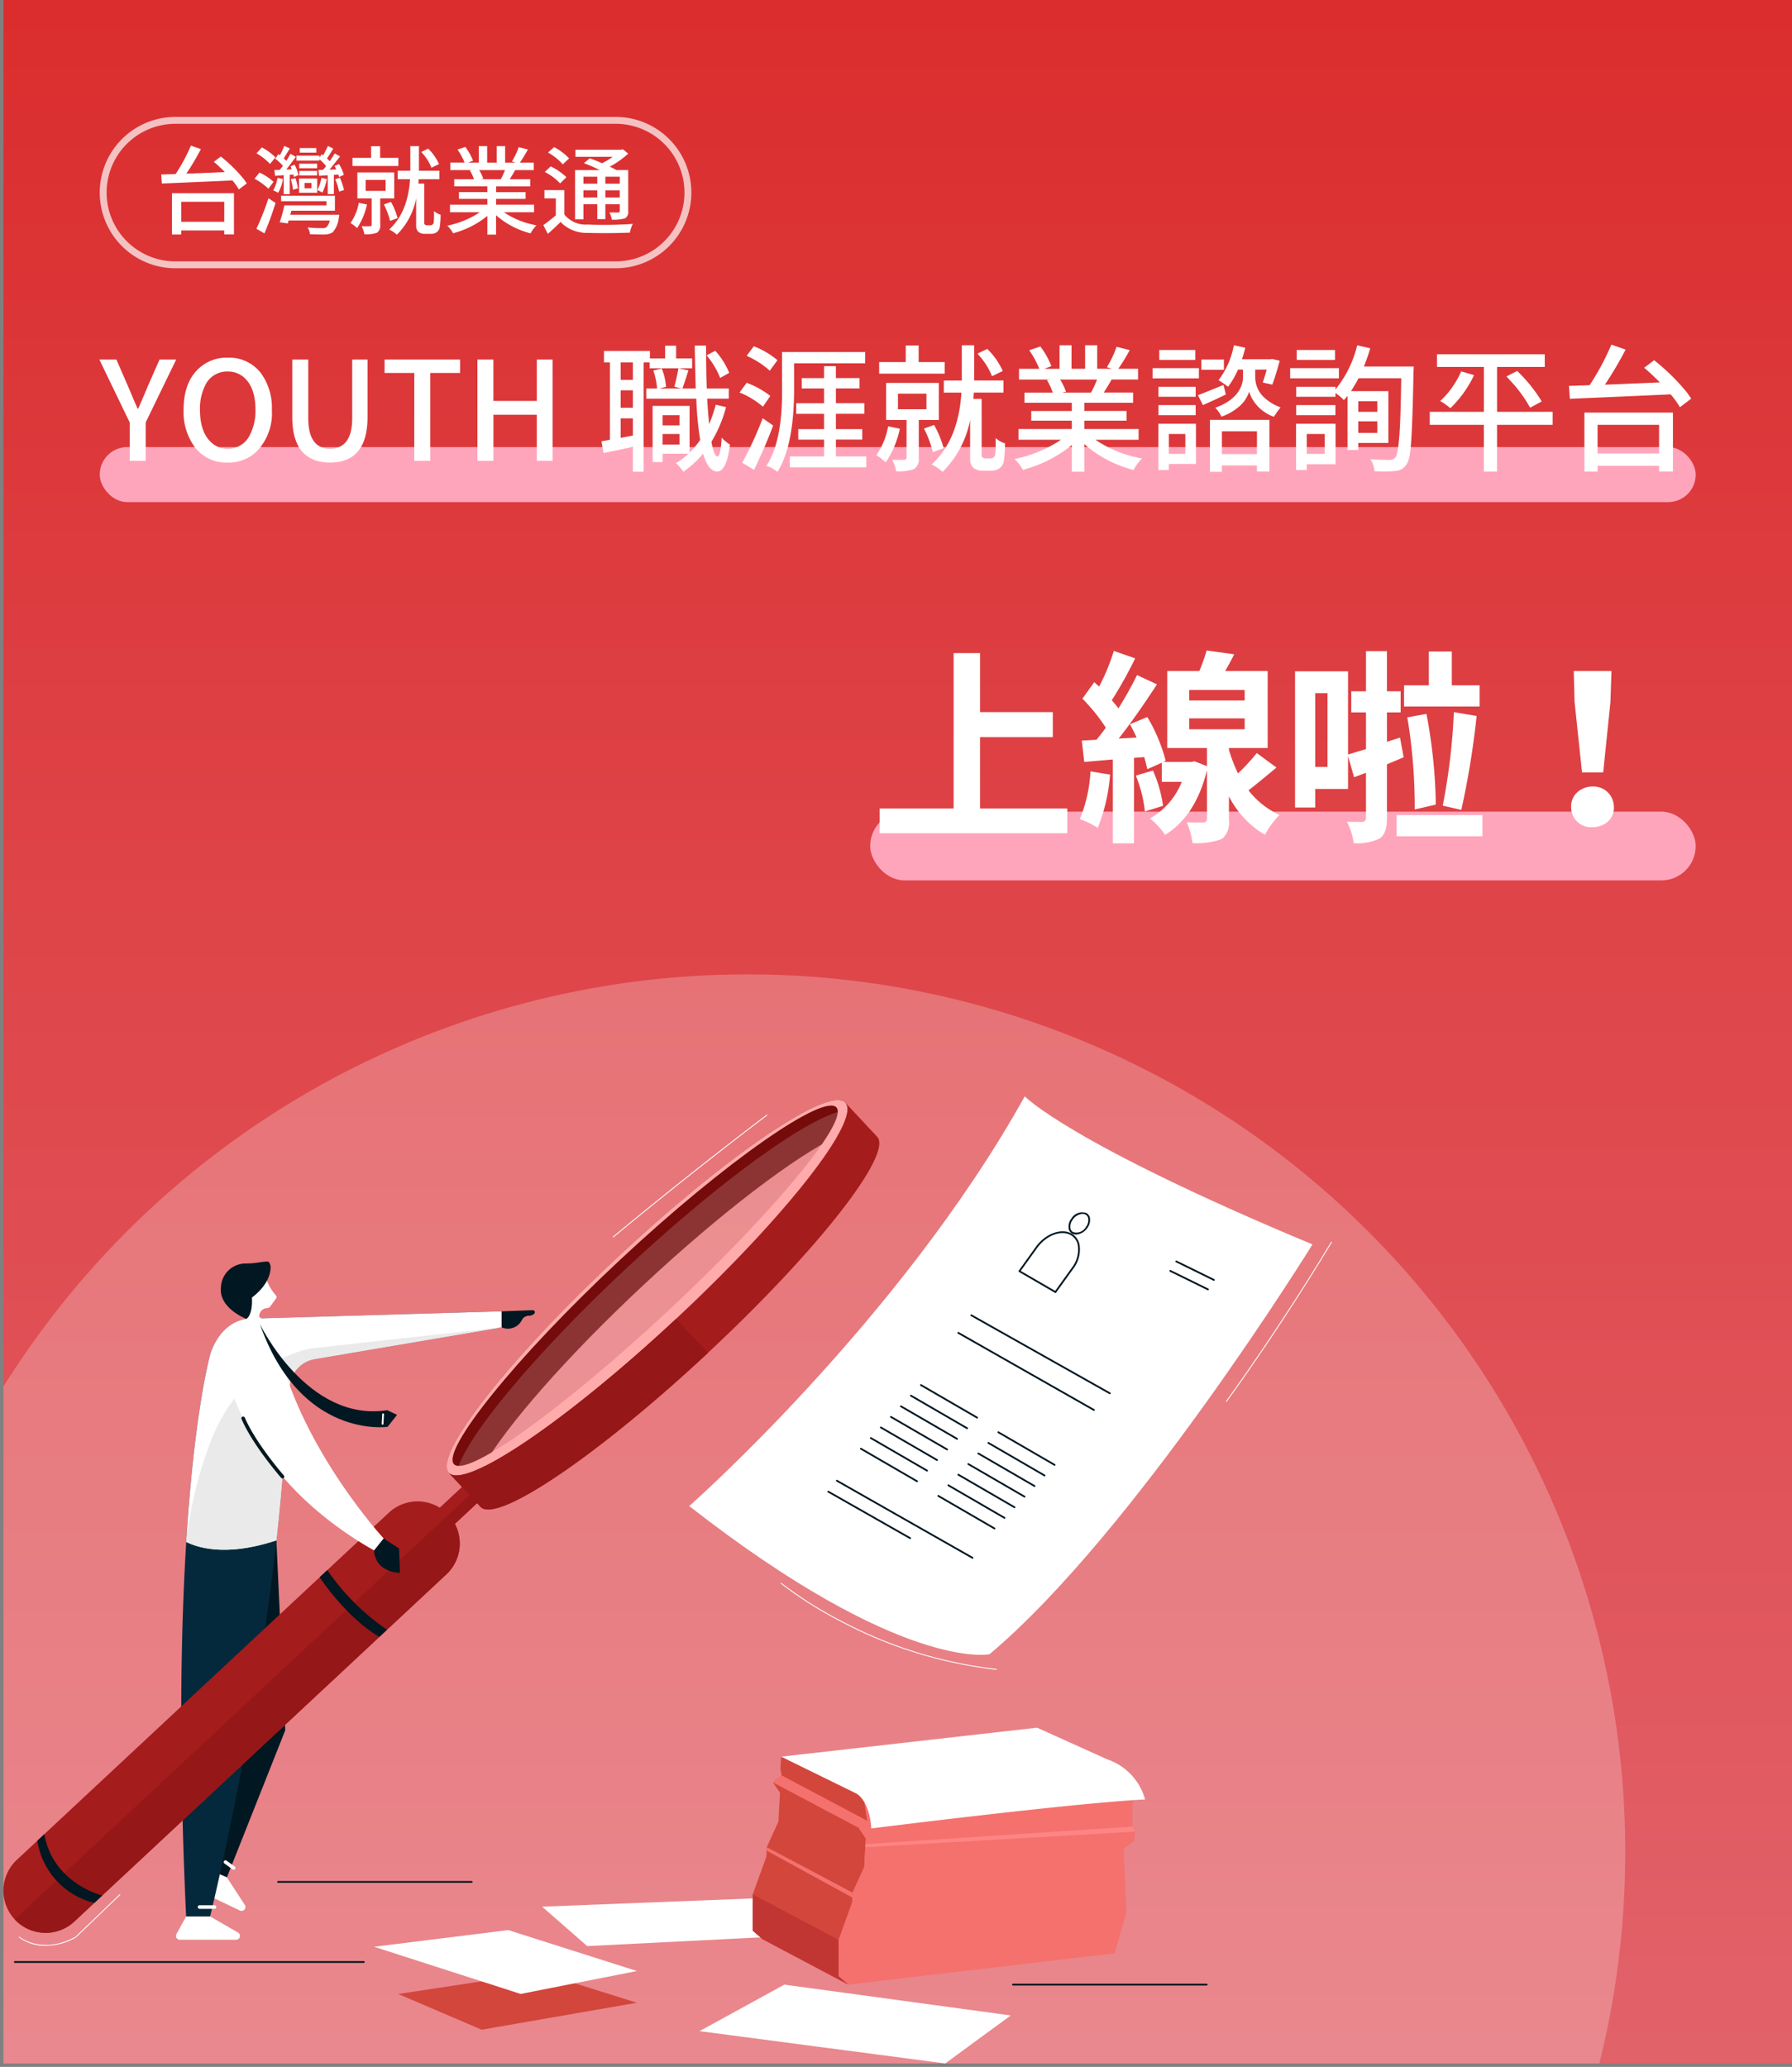 <svg xmlns="http://www.w3.org/2000/svg" xmlns:xlink="http://www.w3.org/1999/xlink" width="260.5" height="300.5" viewBox="0 0 260.5 300.5"><rect x="0" y="0" width="260.5" height="300.5" fill="#808080" stroke="none"/><defs><linearGradient id="a" x1="0.5" x2="0.5" y2="1" gradientUnits="objectBoundingBox"><stop offset="0" stop-color="#db2d2e"/><stop offset="1" stop-color="#e2626a"/></linearGradient></defs><g transform="translate(-1004.5 -318)"><rect width="260" height="300" transform="translate(1005 318)" fill="url(#a)"/><g transform="translate(1005 420.578)"><g transform="translate(0)" opacity="0.24"><path d="M0,197.422V99.009a127.59,127.59,0,0,1,232,98.413Z" fill="#fff"/><path d="M232.393,197.922H-.5V98.866l.076-.122A128.684,128.684,0,0,1,45.2,55.056,127.464,127.464,0,0,1,108.218,38.5a128.99,128.99,0,0,1,25.805,2.6A127.346,127.346,0,0,1,179.81,60.369,128.418,128.418,0,0,1,226.2,116.705a127.407,127.407,0,0,1,7.461,24.036,129.168,129.168,0,0,1-1.176,56.8ZM.5,196.922H231.61a128.177,128.177,0,0,0,1.073-55.98,126.348,126.348,0,0,0-19.116-45.428,127.418,127.418,0,0,0-55.9-46.03,126.4,126.4,0,0,0-23.847-7.4,128.115,128.115,0,0,0-58.469,1.711,126.863,126.863,0,0,0-55.008,31A127.714,127.714,0,0,0,.5,99.153Z" fill="rgba(0,0,0,0)"/></g><g transform="translate(0 54.729)"><g transform="translate(30.854 66.642)"><path d="M1241.782,2437.712l1.289,27.612-8.485,21.387-1.627-.7,3.71-42.077Z" transform="translate(-1232.959 -2437.712)" fill="#011721"/></g><g transform="translate(25.081 121.315)"><path d="M1123.032,3492.547l-1.4,2.56a.562.562,0,0,0,.493.833h8.17a.562.562,0,0,0,.281-1.049l-4.054-2.343Z" transform="translate(-1121.559 -3492.547)" fill="#fff"/></g><g transform="translate(26.683 114.268)"><path d="M1155.076,3356.58l-2.37,1.7a.562.562,0,0,0,.086.964l7.371,3.524a.562.562,0,0,0,.707-.825l-2.6-3.994Z" transform="translate(-1152.471 -3356.58)" fill="#fff"/></g><g transform="translate(25.846 33.348)"><path d="M1182.886,1795.345l-35.975,1.046s-4.378-.426-6.315,5c0,0-6.354,21.576-3.564,81.923h3.487s9.483-38.325,11.093-72.665c.047-1.006.136-2.01.277-3.007l.234-1.656a4.37,4.37,0,0,1,3.6-3.7l27.169-4.618Z" transform="translate(-1136.324 -1795.345)" fill="#05293c"/></g><g transform="translate(72.408 33.176)"><path d="M2034.676,1792.2l4.532-.171a.3.3,0,0,1,.209.525h0a1.147,1.147,0,0,1-.757.286h0a1.149,1.149,0,0,0-.981.537,2.278,2.278,0,0,1-3,1.148Z" transform="translate(-2034.676 -1792.031)" fill="#011721"/></g><g transform="translate(26.574 28.822)"><path d="M1161.008,1713.027l.068-.189a1.142,1.142,0,0,1,1.074-.755h0a.525.525,0,0,0,.425-.217l.861-1.186a.358.358,0,0,0-.039-.464,7.492,7.492,0,0,1-1.321-2.185s-3.861.7-2.943,5.62l-.058.009c-1.425.241-3.821,1.219-5.151,4.941,0,0-2.324,7.893-3.544,27.48,2.01.985,6.161,2.058,13.1-.23.661-5.97,1.177-12.04,1.456-17.991.047-1.006.136-2.01.277-3.007l.234-1.656a4.37,4.37,0,0,1,3.6-3.7l27.169-4.618v-2.325l-34.812,1.016A.407.407,0,0,1,1161.008,1713.027Z" transform="translate(-1150.381 -1708.031)" fill="#fff"/></g><g transform="translate(31.594 26.102)"><path d="M1254.464,1656.416c-.012.806-.35,2.56-2.716,4.373,0,0,.2,2.36-.793,3.1,0,0-4.09-1.545-3.708-4.648a3.59,3.59,0,0,1,3.658-3.408c1.776-.035,1.943-.248,3.1-.284C1254.321,1655.536,1254.469,1656.1,1254.464,1656.416Z" transform="translate(-1247.222 -1655.546)" fill="#011721"/></g><g transform="translate(64.427 2.631)"><path d="M1885.923,1256.08c3.352-5.9,12.171-16.031,23.455-26.562s22-18.632,28.115-21.569c1.377-2.423,1.833-4.133,1.155-4.859-2.329-2.5-17.123,7.527-33.043,22.386S1878.667,1254.4,1881,1256.9C1881.673,1257.623,1883.41,1257.287,1885.923,1256.08Z" transform="translate(-1880.685 -1202.708)" fill="#750b0b"/></g><g transform="translate(61.926 0)" opacity="0.17"><ellipse cx="39.43" cy="6.18" rx="39.43" ry="6.18" transform="translate(0 53.808) rotate(-43.025)" fill="#fff"/></g><g transform="translate(64.427 2.631)"><path d="M1905.6,1225.475c-15.92,14.859-26.938,28.927-24.609,31.422s17.123-7.527,33.043-22.386,26.938-28.927,24.609-31.422S1921.525,1210.616,1905.6,1225.475Zm7.311,7.834c-15.35,14.327-29.3,24.326-31.161,22.334s8.865-15.449,24.215-29.775,29.514-24.1,31.373-22.106S1928.266,1218.982,1912.916,1233.308Z" transform="translate(-1880.685 -1202.708)" fill="#ffabab"/></g><g transform="translate(64.737 3.012)"><path d="M1919.72,1241.481c-15.92,14.859-30.714,24.881-33.043,22.386l4.625,4.955c2.329,2.5,17.123-7.527,33.043-22.386s26.938-28.927,24.609-31.422l-4.625-4.955C1946.658,1212.554,1935.64,1226.622,1919.72,1241.481Z" transform="translate(-1886.677 -1210.059)" fill="#a51c1c"/></g><g transform="translate(0 58.447)"><path d="M704.787,2279.59l-3.691,3.445a6.128,6.128,0,0,0-7.406.726l-54.075,50.469a6.13,6.13,0,0,0-.3,8.665h0a6.13,6.13,0,0,0,8.665.3l54.075-50.469a6.127,6.127,0,0,0,1.235-7.339l3.691-3.444Z" transform="translate(-637.668 -2279.59)" fill="#a51c1c"/></g><g transform="translate(1.649 59.622)"><path d="M678.143,2364.7l54.075-50.469a6.128,6.128,0,0,0,1.235-7.339l3.691-3.444-1.1-1.176L669.478,2364.4A6.13,6.13,0,0,0,678.143,2364.7Z" transform="translate(-669.478 -2302.27)" fill="#961717"/></g><g transform="translate(53.869 66.358)"><path d="M1678.382,2432.233l2.238,1.453.145,3.545s-3.545.057-3.778-3.254Z" transform="translate(-1676.987 -2432.233)" fill="#011721"/></g><g transform="translate(28.25 119.693)"><path d="M1185.134,3461.758h-2.17a.259.259,0,1,1,0-.518h2.17a.259.259,0,1,1,0,.518Z" transform="translate(-1182.705 -3461.24)" fill="#fff"/></g><g transform="translate(32.008 113.145)"><path d="M1256.676,3336.287a.257.257,0,0,1-.151-.049l-1.2-.864a.259.259,0,0,1,.3-.421l1.2.864a.259.259,0,0,1-.152.47Z" transform="translate(-1255.216 -3334.905)" fill="#fff"/></g><g transform="translate(4.932 109.36)"><path d="M732.817,3262.824a10.993,10.993,0,0,0,8.282,9.042l1.15-1.073s-7.147-1.72-8.423-8.91Z" transform="translate(-732.817 -3261.882)" fill="#011721"/></g><g transform="translate(64.737 34.434)"><path d="M1886.677,1838.681l4.625,4.955c2.329,2.5,17.123-7.527,33.043-22.386l-4.625-4.955C1903.8,1831.154,1889.006,1841.176,1886.677,1838.681Z" transform="translate(-1886.677 -1816.295)" fill="#961717"/></g><g transform="translate(45.969 70.965)"><path d="M1524.578,2522.141s3.752,5.763,8.675,8.675l1.114-1.04a33.239,33.239,0,0,1-8.679-8.671Z" transform="translate(-1524.578 -2521.106)" fill="#011721"/></g><g transform="translate(26.574 35.673)"><path d="M1163.484,1871.166c.661-5.97,1.177-12.04,1.456-17.991.047-1.006.136-2.01.277-3.007l.234-1.656a4.37,4.37,0,0,1,3.6-3.7l27.169-4.618-27.511,3.038s-10.663,1.3-15.267,14.886a58.839,58.839,0,0,0-3.055,13.275C1152.391,1872.381,1156.542,1873.454,1163.484,1871.166Z" transform="translate(-1150.381 -1840.196)" fill="#eaeaea"/></g><g transform="translate(32.5 39.092)"><path d="M1264.7,1909.763s2.971,14.994,21.369,25.407l1.395-1.744s-11.606-12.583-15.209-27.267Z" transform="translate(-1264.698 -1906.16)" fill="#fff"/></g><g transform="translate(34.582 48.616)"><path d="M1310.855,2098.939a.259.259,0,0,1-.195-.088c-.041-.047-4.115-4.7-5.772-8.571a.259.259,0,0,1,.476-.2c1.625,3.791,5.645,8.386,5.685,8.433a.259.259,0,0,1-.195.43Z" transform="translate(-1304.867 -2089.918)" fill="#011721"/></g><g transform="translate(37.279 35.198)"><path d="M1356.911,1831.034s6.883,14.338,18.506,12.516l1.435.677-1.377,1.743S1362.814,1847.83,1356.911,1831.034Z" transform="translate(-1356.911 -1831.034)" fill="#011721"/></g><g transform="translate(54.983 48.179)"><path d="M1698.622,2083.133h-.007a.129.129,0,0,1-.122-.137l.077-1.386a.127.127,0,0,1,.137-.122.13.13,0,0,1,.122.137l-.078,1.386A.129.129,0,0,1,1698.622,2083.133Z" transform="translate(-1698.492 -2081.488)" fill="#fff"/></g></g><g transform="translate(99.693 56.81)"><path d="M2609.869,1192.1s6.367,6.742,41.824,21.53c0,0-25.888,41.879-46.948,59.579,0,0-12.628,2.677-43.652-21.538C2561.094,1251.667,2591.742,1224.662,2609.869,1192.1Z" transform="translate(-2561.094 -1192.096)" fill="#fff"/><g transform="translate(20.096 16.831)"><g transform="translate(27.776)"><g transform="translate(0 2.799)"><path d="M3490.071,1579.8a.129.129,0,0,1-.065-.017l-5.232-3.037a.131.131,0,0,1-.061-.085.129.129,0,0,1,.021-.1l2.486-3.464c1.383-1.927,3.725-2.787,5.226-1.917a2.382,2.382,0,0,1,1.131,1.616,4.574,4.574,0,0,1-.915,3.489l-2.486,3.464A.129.129,0,0,1,3490.071,1579.8Zm-5.043-3.207,5.007,2.906,2.417-3.368a4.315,4.315,0,0,0,.872-3.283,2.126,2.126,0,0,0-1.008-1.447c-1.386-.805-3.577.023-4.885,1.844Z" transform="translate(-3484.71 -1570.84)" fill="#011721"/></g><g transform="translate(7.259)"><path d="M3625.855,1520.1a1.138,1.138,0,0,1-.576-.146,1.037,1.037,0,0,1-.494-.7,1.927,1.927,0,0,1,.382-1.471,1.828,1.828,0,0,1,2.213-.8,1.037,1.037,0,0,1,.494.7,1.927,1.927,0,0,1-.382,1.471h0A2.139,2.139,0,0,1,3625.855,1520.1Zm.941-3.009a1.878,1.878,0,0,0-1.418.839,1.664,1.664,0,0,0-.339,1.265.781.781,0,0,0,.37.534,1.574,1.574,0,0,0,1.873-.723,1.665,1.665,0,0,0,.339-1.266.783.783,0,0,0-.371-.534A.892.892,0,0,0,3626.8,1517.088Z" transform="translate(-3624.756 -1516.832)" fill="#011721"/></g></g><g transform="translate(50.573 7.045)"><path d="M3930.153,1655.7a.132.132,0,0,1-.057-.013l-5.474-2.689a.13.13,0,0,1-.059-.174.131.131,0,0,1,.174-.059l5.474,2.689a.13.13,0,0,1-.057.246Z" transform="translate(-3924.55 -1652.75)" fill="#011721"/></g><g transform="translate(49.705 8.424)"><path d="M3913.4,1682.311a.13.13,0,0,1-.057-.013l-5.474-2.689a.13.13,0,0,1-.059-.174.132.132,0,0,1,.174-.059l5.474,2.689a.13.13,0,0,1-.057.246Z" transform="translate(-3907.792 -1679.363)" fill="#011721"/></g><g transform="translate(20.769 14.871)"><path d="M3369.79,1815.353a.131.131,0,0,1-.064-.017l-20.147-11.347a.13.13,0,0,1,.127-.226l20.147,11.347a.13.13,0,0,1-.064.242Z" transform="translate(-3349.513 -1803.747)" fill="#011721"/></g><g transform="translate(18.886 17.431)"><path d="M3333.035,1864.616a.128.128,0,0,1-.064-.017l-19.721-11.214a.131.131,0,0,1-.049-.177.129.129,0,0,1,.177-.049l19.721,11.214a.13.13,0,0,1-.064.242Z" transform="translate(-3313.185 -1853.142)" fill="#011721"/></g><g transform="translate(1.238 38.927)"><path d="M2992.546,2279.336a.129.129,0,0,1-.064-.017l-19.72-11.213a.13.13,0,0,1-.049-.177.129.129,0,0,1,.177-.048l19.721,11.213a.13.13,0,0,1-.064.242Z" transform="translate(-2972.696 -2267.863)" fill="#011721"/></g><g transform="translate(0 40.523)"><path d="M2960.822,2305.678a.13.13,0,0,1-.064-.017l-11.883-6.758a.13.13,0,1,1,.129-.225l11.883,6.757a.13.13,0,0,1-.064.242Z" transform="translate(-2948.81 -2298.661)" fill="#011721"/></g><g transform="translate(15.977 31.883)"><g transform="translate(8.735)"><path d="M3433.888,2136.96a.128.128,0,0,1-.065-.017l-8.17-4.739a.129.129,0,1,1,.129-.224l8.17,4.739a.129.129,0,0,1-.064.241Z" transform="translate(-3425.588 -2131.962)" fill="#011721"/></g><g transform="translate(7.279 1.541)"><path d="M3405.8,2166.7a.128.128,0,0,1-.065-.017l-8.169-4.738a.13.13,0,0,1,.13-.224l8.169,4.739a.13.13,0,0,1-.065.241Z" transform="translate(-3397.502 -2161.699)" fill="#011721"/></g><g transform="translate(5.823 3.083)"><path d="M3377.715,2196.435a.126.126,0,0,1-.065-.018l-8.169-4.738a.13.13,0,0,1-.047-.177.129.129,0,0,1,.177-.047l8.169,4.738a.13.13,0,0,1-.065.242Z" transform="translate(-3369.416 -2191.437)" fill="#011721"/></g><g transform="translate(4.368 4.624)"><path d="M3349.63,2226.174a.127.127,0,0,1-.065-.018l-8.169-4.739a.129.129,0,0,1,.13-.224l8.169,4.739a.13.13,0,0,1-.065.242Z" transform="translate(-3341.331 -2221.176)" fill="#011721"/></g><g transform="translate(2.912 6.165)"><path d="M3321.543,2255.91a.13.13,0,0,1-.065-.018l-8.169-4.738a.13.13,0,0,1,.13-.224l8.169,4.739a.13.13,0,0,1-.065.242Z" transform="translate(-3313.244 -2250.912)" fill="#011721"/></g><g transform="translate(1.456 7.707)"><path d="M3293.448,2285.656a.13.13,0,0,1-.065-.017l-8.17-4.739a.13.13,0,0,1,.129-.224l8.17,4.739a.13.13,0,0,1-.065.242Z" transform="translate(-3285.148 -2280.659)" fill="#011721"/></g><g transform="translate(0 9.248)"><path d="M3265.362,2315.395a.127.127,0,0,1-.065-.018l-8.17-4.738a.13.13,0,0,1,.13-.224l8.169,4.738a.13.13,0,0,1-.065.242Z" transform="translate(-3257.063 -2310.397)" fill="#011721"/></g></g><g transform="translate(4.72 25.018)"><g transform="translate(8.735)"><path d="M3216.7,2004.513a.128.128,0,0,1-.065-.017l-8.169-4.738a.129.129,0,0,1-.047-.177.128.128,0,0,1,.177-.047l8.169,4.738a.13.13,0,0,1-.065.242Z" transform="translate(-3208.401 -1999.516)" fill="#011721"/></g><g transform="translate(7.279 1.542)"><path d="M3188.614,2034.26a.128.128,0,0,1-.065-.017l-8.169-4.739a.129.129,0,0,1,.13-.224l8.169,4.738a.13.13,0,0,1-.065.242Z" transform="translate(-3180.315 -2029.262)" fill="#011721"/></g><g transform="translate(5.823 3.083)"><path d="M3160.527,2064a.131.131,0,0,1-.065-.017l-8.169-4.738a.13.13,0,0,1,.13-.225l8.169,4.739a.13.13,0,0,1-.065.241Z" transform="translate(-3152.229 -2058.999)" fill="#011721"/></g><g transform="translate(4.368 4.624)"><path d="M3132.441,2093.734a.131.131,0,0,1-.065-.017l-8.169-4.739a.13.13,0,0,1,.13-.224l8.169,4.738a.13.13,0,0,1-.065.242Z" transform="translate(-3124.143 -2088.736)" fill="#011721"/></g><g transform="translate(2.911 6.166)"><path d="M3104.346,2123.473a.124.124,0,0,1-.065-.018l-8.17-4.738a.129.129,0,1,1,.129-.224l8.17,4.738a.13.13,0,0,1-.065.242Z" transform="translate(-3096.047 -2118.475)" fill="#011721"/></g><g transform="translate(1.456 7.707)"><path d="M3076.26,2153.209a.127.127,0,0,1-.065-.018l-8.169-4.738a.129.129,0,1,1,.13-.224l8.169,4.738a.13.13,0,0,1-.065.242Z" transform="translate(-3067.961 -2148.212)" fill="#011721"/></g><g transform="translate(0 9.249)"><path d="M3048.174,2182.956a.129.129,0,0,1-.065-.017l-8.169-4.738a.13.13,0,0,1,.129-.225l8.169,4.739a.129.129,0,0,1-.065.241Z" transform="translate(-3039.875 -2177.958)" fill="#011721"/></g></g></g></g><g transform="translate(53.869 148.603)"><g transform="translate(47.315 37.355)"><path d="M2635.1,3688.306l-9.525,6.981-35.72-4.7,12.332-6.761Z" transform="translate(-2589.852 -3683.824)" fill="#fff"/></g><g transform="translate(24.437 24.7)"><path d="M2148.461,3440.975l6.549,5.732,34.955-1.764-7.654-5.291Z" transform="translate(-2148.461 -3439.652)" fill="#fff"/></g><g transform="translate(3.515 35.576)"><path d="M1779.508,3653.9l-22.566,3.919-12.133-5.193,20.638-3.135Z" transform="translate(-1744.809 -3649.486)" fill="#d3463c"/></g><g transform="translate(0 29.427)"><path d="M1698.305,3540.147l16.9-3.332-18.71-5.952-19.5,2.425Z" transform="translate(-1676.987 -3530.864)" fill="#fff"/></g><g transform="translate(55.054 0.882)"><path d="M2753.629,3004.6l.056-1.372,1.7-3.723.114-2.2.113-1.96-1.021-1.519,1.248-1.029-.17-.98-.227-1.567,2.155-.637,24.619-1.951-.324-.646v-3.552l.68-.588.538-.465-1.825-2.278-35.852,3.627-2.125-.3-.113,1.739.17.979-1.247,1.029,1.021,1.519-.113,1.959-.113,2.205-1.7,3.723-.057,1.372-1.984,5.487v5.291l1.417,1.225,12.474,6.614Z" transform="translate(-2739.171 -2980.125)" fill="#d3463c"/></g><g transform="translate(67.528 7.496)"><path d="M3021.946,3107.728l1.825,2.278-.539.466-.68.588v3.552l.369.735-.114,1.372-1.531,1.127.4,9.161-1.7,6.026-38.725,4.556-1.417-1.225v-5.291l1.984-5.487.057-1.372,1.7-3.723.113-2.2.113-1.96-1.021-1.519,1.247-1.029-.17-.979-.227-1.568,2.154-.637Z" transform="translate(-2979.83 -3107.728)" fill="#f4716e"/></g><g transform="translate(59.193)"><path d="M2819.026,2967.323l10.886,5.34s1.928.882,2.211,5.095c0,0,29.6-3.723,39.8-4.213a8.546,8.546,0,0,0-5.5-5.83l-10.206-4.605Z" transform="translate(-2819.026 -2963.109)" fill="#fff"/></g><g transform="translate(68.945 37.355)"><path d="M3007.178,3683.824" transform="translate(-3007.178 -3683.824)" fill="#c4c4c4"/></g><g transform="translate(58.002 6.932)"><path d="M2796.054,3097.883l12.473,6.614,1.247-1.029-12.473-6.614Z" transform="translate(-2796.054 -3096.854)" fill="#f4716e"/></g><g transform="translate(57.074 17.367)"><path d="M2790.647,3304.8l-12.474-6.614-.021.5,12.466,6.833Z" transform="translate(-2778.153 -3298.182)" fill="#f4716e"/></g><g transform="translate(71.423 14.379)"><path d="M3094.177,3241.26l-39.2,2.254.025-.433,38.8-2.556Z" transform="translate(-3054.981 -3240.525)" fill="#ff8585"/></g><g transform="translate(55.054 24.226)"><path d="M2751.644,3437.124l-12.474-6.614v5.291l1.417,1.225,12.474,6.614-1.417-1.225Z" transform="translate(-2739.171 -3430.51)" fill="#c13633"/></g></g><g transform="translate(1.519 182.542)"><path d="M717.852,3618.179H667.107a.13.13,0,0,1,0-.259h50.746a.13.13,0,0,1,0,.259Z" transform="translate(-666.977 -3617.92)" fill="#011721"/></g><g transform="translate(39.785 170.899)"><path d="M1433.567,3393.531h-28.174a.13.13,0,0,1,0-.259h28.174a.13.13,0,0,1,0,.259Z" transform="translate(-1405.264 -3393.272)" fill="#011721"/></g><g transform="translate(146.618 185.829)"><path d="M3494.739,3681.587h-28.174a.13.13,0,0,1,0-.259h28.174a.13.13,0,0,1,0,.259Z" transform="translate(-3466.435 -3681.328)" fill="#011721"/></g><g transform="translate(177.714 77.947)"><path d="M4066.451,1623.183a.065.065,0,0,1-.052-.1c.074-.1,7.474-10.2,15.271-23.141a.064.064,0,0,1,.089-.022.065.065,0,0,1,.022.089c-7.8,12.945-15.2,23.051-15.278,23.151A.065.065,0,0,1,4066.451,1623.183Z" transform="translate(-4066.386 -1599.907)" fill="#fff"/></g><g transform="translate(112.997 127.547)"><path d="M2849.123,2569.5h-.007a63.341,63.341,0,0,1-22.512-6.952,57.061,57.061,0,0,1-8.808-5.567.065.065,0,1,1,.082-.1,56.971,56.971,0,0,0,8.79,5.554,63.2,63.2,0,0,0,22.461,6.936.065.065,0,0,1-.006.129Z" transform="translate(-2817.772 -2556.861)" fill="#fff"/></g><g transform="translate(88.585 59.484)"><path d="M2346.853,1261.532a.065.065,0,0,1-.041-.115c11.7-9.708,22.222-17.631,22.326-17.71a.066.066,0,0,1,.091.013.065.065,0,0,1-.013.091c-.1.079-10.625,8-22.322,17.706A.064.064,0,0,1,2346.853,1261.532Z" transform="translate(-2346.788 -1243.695)" fill="#fff"/></g><g transform="translate(2.248 172.825)"><path d="M684.961,3437.929a6.485,6.485,0,0,1-3.909-1.209.065.065,0,0,1-.008-.091.066.066,0,0,1,.091-.008c.032.027,3.234,2.642,8.1,0l6.414-6.162a.065.065,0,0,1,.092,0,.064.064,0,0,1,0,.091l-6.42,6.169a.054.054,0,0,1-.014.01A9.032,9.032,0,0,1,684.961,3437.929Z" transform="translate(-681.03 -3430.437)" fill="#fff"/></g></g><g transform="translate(2184 427)"><rect width="232" height="8" rx="4" transform="translate(-1165 -44)" fill="#ffa5bb"/><path d="M4.355,0V-5.586L-.059-14.727h2.48l1.7,3.906L4.59-9.707q.586,1.406.918,2.129h.078Q6.465-9.57,6.973-10.82l1.719-3.906h2.422L6.68-5.586V0ZM18.594.254A5.72,5.72,0,0,1,13.75-2.09a8.612,8.612,0,0,1-1.562-5.332q0-4.043,2.3-6.094A5.929,5.929,0,0,1,18.594-15a5.779,5.779,0,0,1,4.9,2.344A8.492,8.492,0,0,1,25.02-7.422a7.957,7.957,0,0,1-2.246,6.094A5.9,5.9,0,0,1,18.594.254Zm0-2.012a3.492,3.492,0,0,0,3.242-2.031,7.567,7.567,0,0,0,.8-3.633q0-3.32-1.758-4.785a3.55,3.55,0,0,0-2.285-.781,3.5,3.5,0,0,0-3.3,2.09,7.55,7.55,0,0,0-.723,3.477q0,3.3,1.7,4.8A3.4,3.4,0,0,0,18.594-1.758ZM33.477.254Q28.008.215,27.988-6.328v-8.4h2.324v8.574q.02,4.375,3.164,4.395Q36.68-1.8,36.7-6.152v-8.574h2.227v8.4Q38.906.234,33.477.254ZM45.723,0V-12.773H41.406v-1.953H52.383v1.953H48.047V0ZM54.9,0V-14.727h2.324v6.016h6.309v-6.016h2.3V0h-2.3V-6.7H57.227V0ZM91.5-12.793l-1.309.742A12.388,12.388,0,0,0,88.34-15.2a1.275,1.275,0,0,0-.117-.137L89.473-16a10.732,10.732,0,0,1,1.953,3.027A.665.665,0,0,1,91.5-12.793Zm-14,1.016v-2.539H75.723v2.539ZM75.723-3.34,77.5-3.672v-2.5H75.723ZM77.5-7.715v-2.539H75.723v2.539Zm8.613-7.168v1.426H79.941v-.859h-.879v15.9H77.5V-2.031l-2.09.449-2.168.449-.312-1.7q.2-.039.625-.117l.605-.117v-11.25H73.3v-1.66h6.68v1.094h2.207v-1.855h1.6v1.855Zm-4.3,12.52h2.461V-3.906H81.816Zm2.461-4.277H81.816v1.484h2.461Zm5.273-1.523,1.5.352a19.125,19.125,0,0,1-2.129,5.039q.371,2.129.9,2.148.43-.039.586-2.754a5.3,5.3,0,0,0,1.191,1l.02.02q-.488,3.926-1.875,3.906-1.309-.059-2.031-2.6a14.619,14.619,0,0,1-2.871,2.637A6.741,6.741,0,0,0,83.809.371L83.77.332a10.534,10.534,0,0,0,1.816-1.367h-3.77V.176H80.371V-7.988h5.371v6.8a15.993,15.993,0,0,0,1.543-1.836,48.856,48.856,0,0,1-.566-6.016H79.453v-1.484h1.563a10.455,10.455,0,0,0-.547-2.617l1.23-.273a8.808,8.808,0,0,1,.625,2.656l-.977.234h3.184l-1-.254a26.9,26.9,0,0,0,.586-2.676l1.465.293q-.117.352-.352,1.094-.371,1.113-.527,1.543h1.934q-.117-3.77-.137-6.23h1.641q0,3.828.1,6.23h3.2v1.484H88.3q.117,2.09.293,3.691A21.72,21.72,0,0,0,89.551-8.164Zm8.965-6.465L97.4-13.105a12.442,12.442,0,0,0-3.2-2.09l-.156-.078,1.035-1.387A12.082,12.082,0,0,1,98.516-14.629Zm-1.035,5.2L96.406-7.871a12.04,12.04,0,0,0-3.125-1.953,2.867,2.867,0,0,1-.273-.117l1.035-1.406a12.82,12.82,0,0,1,3.34,1.836A.64.64,0,0,1,97.48-9.434ZM96.367-6.191l1.523,1.055q-1.113,2.988-2.773,6.445L93.4.273A51.327,51.327,0,0,0,96.367-6.191Zm4.57-7.988v3.828q-.02,8.145-2.422,11.953a4.727,4.727,0,0,0-1.5-.84.758.758,0,0,1-.1-.039Q99.062-2.559,99.18-9.16v-6.66h12.09v1.641ZM107.012-.645h4.414v1.6H100.313v-1.6h4.98V-3.086h-3.75V-4.609h3.75V-6.836H101.25V-8.379h4.043v-2.148h-3.242v-1.5h3.242V-13.77h1.719v1.738h3.438v1.5h-3.437v2.148h4.141v1.543h-4.141v2.227h3.828v1.523h-3.828ZM131.27-13.066l-1.562.762a9.964,9.964,0,0,0-1.914-3.047,1.86,1.86,0,0,0-.2-.234l1.426-.684a10.419,10.419,0,0,1,2.129,2.949A1.432,1.432,0,0,1,131.27-13.066Zm-8.437-1.289v1.68H113.3v-1.68h3.867v-2.422h1.875v2.422ZM114.609-5.02l1.7.352a13.962,13.962,0,0,1-2.051,4.9A7.45,7.45,0,0,0,112.891-.82,10.55,10.55,0,0,0,114.609-5.02Zm1.426-4.746V-7.5h4.141V-9.766Zm5.938,3.828h-2.91V-.43a1.729,1.729,0,0,1-.625,1.582.956.956,0,0,1-.1.059,7.106,7.106,0,0,1-2.559.313,5.9,5.9,0,0,0-.586-1.68q1.367.039,1.8,0a.3.3,0,0,0,.293-.293V-5.937h-2.969v-5.391h7.656Zm.7,4.1-1.562.566a16.326,16.326,0,0,0-1.289-3.418l1.465-.527A14.83,14.83,0,0,1,122.676-1.836ZM128.77-.352h.664a.988.988,0,0,0,.488-.137.765.765,0,0,0,.254-.469q.078-.84.059-2.344a3.731,3.731,0,0,0,1.367.762,17.608,17.608,0,0,1-.2,2.7,1.748,1.748,0,0,1-.7,1,2.363,2.363,0,0,1-1.172.273H128.3A2.079,2.079,0,0,1,126.973,1a1.744,1.744,0,0,1-.449-1.289V-5.937a14.463,14.463,0,0,1-4,7.539,6.5,6.5,0,0,0-1.6-1.074q3.906-3.555,4.336-10.449H122.7V-11.68h2.617V-16.8h1.8v5.117h4.258v1.758h-4.316q-.02.312-.059.918H128.2V-.82a.418.418,0,0,0,.137.332A.8.8,0,0,0,128.77-.352ZM144.98-11.816h-5.371a9.084,9.084,0,0,1,.859,1.777l-.586.117H144.1A16.5,16.5,0,0,0,144.98-11.816Zm6.035,8.75h-6.27A17.1,17.1,0,0,0,150.82-.488q.371.1.7.156a6.183,6.183,0,0,0-1.23,1.66,17.476,17.476,0,0,1-6.6-3.281q-.312-.254-.566-.488V1.582h-1.816V-2.3a18.516,18.516,0,0,1-6.387,3.4q-.371.117-.723.215a6.249,6.249,0,0,0-1.211-1.582A19.06,19.06,0,0,0,139.2-2.715a6.174,6.174,0,0,0,.527-.352h-6.172V-4.629h7.754V-5.84h-5.9V-7.246h5.9V-8.437h-6.875V-9.922h4.1a9.286,9.286,0,0,0-.84-1.816l.469-.078h-4.531v-1.562h2.949a13.272,13.272,0,0,0-1.465-2.7l1.621-.547a12.067,12.067,0,0,1,1.6,2.852l-1.016.391h2.207V-16.8h1.738v3.418h1.973V-16.8H145v3.418h2.168l-.762-.234a14.463,14.463,0,0,0,1.406-2.969l1.914.488a28.306,28.306,0,0,1-1.66,2.715h2.871v1.563H147.09q-.234.43-.723,1.23-.293.449-.41.664h4.258v1.484h-7.09v1.191h6.133V-5.84h-6.133v1.211h7.891Zm12.4-11.66v1.484h-3.281v-1.484Zm-4.16-1.387v1.445h-5.234v-1.445Zm.527,2.637v1.484h-6.738v-1.484Zm-.469,2.715v1.445h-5.41v-1.445Zm-5.41,4.121V-8.105h5.41v1.465Zm3.906,2.734h-2.4v2.891h2.4Zm1.543-1.484V.449H155.41v.879h-1.523V-5.391Zm4-5.645.352,1.387q-1.563.762-3.34,1.543l-.723-1.445Q160.254-9.766,163.359-11.035ZM168.223-4.3h-5.1v3.32h5.1Zm-6.836,5.9V-5.957h8.652v7.5h-1.816V.664h-5.1V1.6Zm6.582-14.863v1.133a4.035,4.035,0,0,0,1.25,2.871,6.78,6.78,0,0,0,2.441,1.484,11.968,11.968,0,0,0-.977,1.367,5.845,5.845,0,0,1-3.2-2.7,4.945,4.945,0,0,1-.391-.957,4.849,4.849,0,0,1-1.7,2.363,7.58,7.58,0,0,1-2.324,1.27,5.461,5.461,0,0,0-.9-1.289q3.086-1.113,3.848-3.359a3.386,3.386,0,0,0,.176-1.035v-1.152h-.723a12.463,12.463,0,0,1-1.445,2.5,15.459,15.459,0,0,0-1.387-.957,12.1,12.1,0,0,0,2.227-5.078l1.66.352a16.016,16.016,0,0,1-.488,1.68h4.141l.254-.039,1.094.254q-.547,2.07-1.074,3.477l-1.387-.312q.352-1.016.566-1.875Zm11.6-2.852v1.445H174v-1.445Zm.566,2.637v1.484h-7.09v-1.484Zm-.508,5.371v1.465h-5.7V-8.105Zm-1.562,4.2h-2.6v2.891h2.6Zm1.582-1.484V.488h-4.18v.84h-1.562V-5.391Zm6.074-3.281h-2.773v1.543h2.773Zm-2.773,4.609h2.773v-1.68h-2.773Zm.82-9.648h7.246q0,.02-.039.918-.176,9.57-.508,11.7a4.09,4.09,0,0,1-.527,1.66,2,2,0,0,1-1.406.879q-.137.02-.254.039a19.135,19.135,0,0,1-2.969.02,4,4,0,0,0-.586-1.738q1.5.1,2.832.1a1.05,1.05,0,0,0,.781-.352q.527-.605.723-5.742.078-2.129.137-5.781h-6.211q-.41.8-1.094,1.875h5.43V-2.6h-4.375v1.016h-1.562V-9.453q-.2.254-.527.625a6.9,6.9,0,0,0-1.23-1.035v.547h-5.7v-1.445h5.7v.391a16.237,16.237,0,0,0,3.164-6.426l1.895.43Q184.395-15.312,183.77-13.711Zm27.441,6.582v1.895h-8.086v6.8h-1.914v-6.8H193.34V-7.129h7.871v-6.523h-6.816v-1.836h15.664v1.836h-6.934v6.523Zm-13.3-5.879,1.875.547a16.6,16.6,0,0,1-3.4,4.766.227.227,0,0,0-.059.039,8.072,8.072,0,0,0-1.465-1.035,12.836,12.836,0,0,0,2.676-3.535Q197.754-12.637,197.91-13.008Zm6.582.742,1.563-.8A22.229,22.229,0,0,1,209.395-9q.117.215.215.371l-1.68.9a19.579,19.579,0,0,0-2.988-4.043Q204.707-12.051,204.492-12.266ZM226.68-5.234h-8.945v4.16h8.945Zm-10.859,6.8V-7.012h12.871V1.543H226.68V.723h-8.945v.84Zm8.691-15.1,1.445-1.094a30.464,30.464,0,0,1,4.785,4.707q.352.488.605.879l-1.641,1.25a12.107,12.107,0,0,0-1.348-1.875q-4.2.2-14.648.645l-.137-1.875,3.008-.1a37.168,37.168,0,0,0,3.164-5.9l2.07.723a56.354,56.354,0,0,1-3.008,5.1q2.734-.1,7.988-.332Q225.527-12.676,224.512-13.535Z" transform="translate(-1165 -42)" fill="#fff"/></g><rect width="86" height="22" rx="11" transform="translate(1019 335)" fill="rgba(255,255,255,0)"/><path d="M11,1a10,10,0,0,0,0,20H75A10,10,0,0,0,75,1H11m0-1H75a11,11,0,0,1,0,22H11A11,11,0,0,1,11,0Z" transform="translate(1019 335)" fill="rgba(255,255,255,0.7)"/><path d="M10.1-3.664H3.842V-.752H10.1ZM2.5,1.094v-6h9.01V1.08H10.1V.506H3.842v.588ZM8.586-9.475,9.6-10.24a21.325,21.325,0,0,1,3.35,3.295q.246.342.424.615l-1.148.875a8.475,8.475,0,0,0-.943-1.312q-2.939.137-10.254.451L.93-7.629,3.035-7.7A26.019,26.019,0,0,0,5.25-11.826L6.7-11.32A39.448,39.448,0,0,1,4.594-7.752q1.914-.068,5.592-.232Q9.3-8.873,8.586-9.475Zm14.9-2v.67H21.082v-.67Zm.438,1.627v.205H20.59v-.725h3.336v.26l.355-.465.205.15q.506-.943.684-1.354l.779.383q-.109.164-.314.506-.41.656-.6.93.232.219.4.4.479-.7.725-1.135l.766.438q-1.23,1.586-1.531,1.914l.984-.027q-.123-.273-.246-.492l.643-.287a6.264,6.264,0,0,1,.711,1.559l-.7.328a.871.871,0,0,1-.027-.123,2.033,2.033,0,0,0-.068-.232l-.656.041v2.8h-.889V-7.52l-1.271.082-.082-.848.67-.027q.15-.164.438-.533A6.023,6.023,0,0,0,23.926-9.844Zm2.3,2.9.684-.205a8.809,8.809,0,0,1,.6,1.777l-.711.232A9.009,9.009,0,0,0,26.223-6.945Zm-2-.191.793.178A7.975,7.975,0,0,1,24.363-5a6.716,6.716,0,0,0-.725-.369A6.193,6.193,0,0,0,24.227-7.137ZM21-7.492v-.656h2.6v.656ZM23.6-9.2v.656H21V-9.2ZM21.779-6.4v.779h1V-6.4Zm-.807,1.422V-7.041h2.639v2.064ZM17.514-9.926l.451-.656.219.15a10.237,10.237,0,0,0,.643-1.354l.807.369q-.834,1.367-.889,1.449.15.123.383.355.561-.943.6-1.025l.779.451Q19.5-8.832,19.113-8.354l.793-.027a.616.616,0,0,0-.041-.13q-.027-.062-.068-.185l-.055-.123.588-.232a5.536,5.536,0,0,1,.547,1.518l-.656.26q-.027-.137-.068-.355l-.533.041v2.816h-.875V-7.533q-.424.041-1.258.1l-.1-.848.779-.027q.26-.3.465-.588A7.82,7.82,0,0,0,17.514-9.926Zm3.295,4.307-.711.205a10.633,10.633,0,0,0-.314-1.531l.67-.15A8.914,8.914,0,0,1,20.809-5.619Zm-3.268-4.5-.793.957a8.309,8.309,0,0,0-1.955-1.545l.766-.861a8.036,8.036,0,0,1,1.955,1.422Zm-.273,3.555-.752,1a9.344,9.344,0,0,0-2.01-1.449l.711-.9A7.981,7.981,0,0,1,17.268-6.562ZM15.941.93,14.779.26a41.584,41.584,0,0,0,1.75-4.43l1.025.67A46.488,46.488,0,0,1,15.941.93Zm1.9-8.066.793.164a5.958,5.958,0,0,1-.7,2,5.317,5.317,0,0,0-.711-.342A6.047,6.047,0,0,0,17.842-7.137ZM19.7-1.777h7.123q0,.014-.082.506A3.714,3.714,0,0,1,25.854.779a2.275,2.275,0,0,1-1.148.314q-1.285,0-2.146-.041A1.967,1.967,0,0,0,22.2.068q.984.1,2.119.1a1.258,1.258,0,0,0,.6-.1A1.853,1.853,0,0,0,25.43-.943H19.455l-.123.424L18.156-.684a20.482,20.482,0,0,0,.684-2.461h6.125v-.6h-6.6v-.793h7.82v2.174h-6.33ZM41.316-9.146l-1.094.533a6.975,6.975,0,0,0-1.34-2.133,1.3,1.3,0,0,0-.137-.164l1-.479a7.293,7.293,0,0,1,1.49,2.064A1,1,0,0,1,41.316-9.146Zm-5.906-.9v1.176H28.738v-1.176h2.707v-1.7h1.313v1.7ZM29.654-3.514l1.189.246A9.773,9.773,0,0,1,29.408.164a5.215,5.215,0,0,0-.957-.738A7.385,7.385,0,0,0,29.654-3.514Zm1-3.322V-5.25h2.9V-6.836Zm4.156,2.68H32.771V-.3A1.21,1.21,0,0,1,32.334.807a.669.669,0,0,1-.068.041,4.974,4.974,0,0,1-1.791.219,4.133,4.133,0,0,0-.41-1.176q.957.027,1.258,0a.21.21,0,0,0,.205-.205V-4.156H29.449V-7.93h5.359ZM35.3-1.285l-1.094.4a11.428,11.428,0,0,0-.9-2.393L34.33-3.65A10.381,10.381,0,0,1,35.3-1.285ZM39.566-.246h.465a.692.692,0,0,0,.342-.1.535.535,0,0,0,.178-.328q.055-.588.041-1.641a2.611,2.611,0,0,0,.957.533A12.325,12.325,0,0,1,41.412.109a1.224,1.224,0,0,1-.492.7A1.654,1.654,0,0,1,40.1,1h-.861a1.455,1.455,0,0,1-.93-.3,1.221,1.221,0,0,1-.314-.9V-4.156a10.124,10.124,0,0,1-2.8,5.277A4.552,4.552,0,0,0,34.07.369Q36.8-2.119,37.105-6.945H35.314v-1.23h1.832v-3.582H38.4v3.582h2.98v1.23H38.363q-.014.219-.041.643h.848V-.574a.293.293,0,0,0,.1.232A.557.557,0,0,0,39.566-.246ZM50.914-8.271h-3.76a6.359,6.359,0,0,1,.6,1.244l-.41.082H50.3A11.554,11.554,0,0,0,50.914-8.271Zm4.225,6.125H50.75A11.968,11.968,0,0,0,55-.342q.26.068.492.109A4.328,4.328,0,0,0,54.633.93a12.233,12.233,0,0,1-4.621-2.3q-.219-.178-.4-.342V1.107H48.344V-1.613A12.961,12.961,0,0,1,43.873.766q-.26.082-.506.15A4.375,4.375,0,0,0,42.52-.191,13.342,13.342,0,0,0,46.867-1.9a4.322,4.322,0,0,0,.369-.246h-4.32V-3.24h5.428v-.848H44.215v-.984h4.129v-.834H43.531V-6.945H46.4a6.5,6.5,0,0,0-.588-1.271l.328-.055H42.971V-9.365h2.064a9.291,9.291,0,0,0-1.025-1.887l1.135-.383a8.447,8.447,0,0,1,1.121,2l-.711.273H47.1v-2.393h1.217v2.393H49.7v-2.393h1.23v2.393h1.518l-.533-.164a10.124,10.124,0,0,0,.984-2.078l1.34.342a19.814,19.814,0,0,1-1.162,1.9h2.01v1.094H52.391q-.164.3-.506.861-.205.314-.287.465h2.98v1.039H49.615v.834h4.293v.984H49.615v.848h5.523Zm9.188-5.168h-2.01v1.025h2.01Zm3.268,1.025V-7.314H65.5v1.025ZM65.5-4.279h2.092V-5.332H65.5Zm-3.186,0h2.01V-5.332h-2.01Zm0,.971v2.2H61.1V-8.271h3.6q-1.162-.574-2.311-1.012l.834-.7q.711.246,1.8.711a10.361,10.361,0,0,0,1.545-.93H61.154v-1.025h6.617l.273-.068.779.629a13.479,13.479,0,0,1-2.68,1.9,9.58,9.58,0,0,1,.957.492h1.723v5.961a1.111,1.111,0,0,1-.342.971,1.528,1.528,0,0,1-.164.1,6.207,6.207,0,0,1-1.873.178,3.672,3.672,0,0,0-.355-1.053q.328.014,1.3.014a.216.216,0,0,0,.205-.219v-.984H65.5v2.16H64.326v-2.16ZM60.225-9.967l-.916.861a8.184,8.184,0,0,0-2.078-1.682.214.214,0,0,0-.055-.041l.875-.779a8.3,8.3,0,0,1,2.146,1.6A.159.159,0,0,0,60.225-9.967Zm-.4,2.734-.9.9a7.892,7.892,0,0,0-2.078-1.586Q56.766-7.957,56.7-8l.848-.807a8.447,8.447,0,0,1,2.174,1.463A.619.619,0,0,1,59.828-7.232Zm-.287,1.873v3.541A3.973,3.973,0,0,0,62.918-.355q2.816.123,5.975-.055.328-.027.6-.041A4.178,4.178,0,0,0,69.07.82q-2.912.123-6.152.041A5.3,5.3,0,0,1,59.295-.424l-.287-.314Q58.092.164,57.135,1L56.479-.273A21.574,21.574,0,0,0,58.3-1.7V-4.156H56.643v-1.2Z" transform="translate(1027 351)" fill="#fff"/><g transform="translate(2296 443)"><rect width="120" height="10" rx="5" transform="translate(-1165 -7)" fill="#ffa5bb"/><path d="M15.967-2.461H28.652v3.6H1.377v-3.6H12.129V-25.049h3.838v8.584H26.543v3.633H15.967ZM32.021-7.852l2.842.469A25.365,25.365,0,0,1,33.076.352a12.046,12.046,0,0,0-2.607-1.26A20.935,20.935,0,0,0,32.021-7.852Zm6.592.615,2.49-.732a19.063,19.063,0,0,1,1.465,5.127l-2.637.82A18.917,18.917,0,0,0,38.613-7.236Zm7.764-8.32v1.582h8.057v-1.582Zm0-4.131v1.523h8.057v-1.523Zm9.814,9.17,2.871,2.109Q55.781-5.684,54.99-5.1A11.994,11.994,0,0,0,59.5-1.523a12.723,12.723,0,0,0-2.08,2.813.225.225,0,0,0-.029.088,13.763,13.763,0,0,1-5.244-5.6v3.4a3.24,3.24,0,0,1-.85,2.666,3.275,3.275,0,0,1-.352.205,11.216,11.216,0,0,1-4.1.527,10.929,10.929,0,0,0-.82-3.018q1.025.029,2.461.029.439-.088.469-.439V-8.027q-1.641,6.68-6.094,9.4A10.137,10.137,0,0,0,40.928-.791Q40.781-.908,40.664-1a10.581,10.581,0,0,0,4.629-5.332h-2.9V-9.111l-2.109.938q-.059-.293-.439-1.758l-1.494.117V2.607H35.273V-9.58l-4.16.352-.352-3.105,2.139-.117q.82-1,1.348-1.758a26.379,26.379,0,0,0-3.4-4.219l1.729-2.4q.264.264.7.645a29.98,29.98,0,0,0,2.139-5.186l3.105,1.084a64.318,64.318,0,0,1-3.4,6.094q.469.527.967,1.172a53.374,53.374,0,0,0,2.7-4.834l2.9,1.348q-3.135,4.8-5.566,7.881l2.607-.146q-.381-.85-.967-1.934l2.52-1.055a24.229,24.229,0,0,1,2.637,6.24.479.479,0,0,1,.029.117l-.322.176h3.984l.557-.088,1.787.7V-11.25H43.184V-22.441h4.658A23.762,23.762,0,0,0,48.9-25.43l4.014.557q-.439.908-1.318,2.432h6.182V-11.25H52.148v.264a22.615,22.615,0,0,0,1.318,3.428A28.173,28.173,0,0,0,56.191-10.518Zm32.4-9.844v3.076H77.607v-3.076h3.6v-4.922h3.34v4.922ZM85.928-2.256l-2.7-.615A89.689,89.689,0,0,0,84.814-15.85q.029-.322.029-.615l3.311.557A121.541,121.541,0,0,1,85.928-2.256Zm-3.721-.762-3.047.7a80.249,80.249,0,0,0-.937-12.51q-.088-.469-.146-.879l2.783-.5a75.544,75.544,0,0,1,1.348,12.48ZM66.475-8.5V-19.219H64.688V-8.5ZM77.549-9.9,75.117-8.877v7.852q0,2.2-1.025,2.9A.341.341,0,0,0,74,1.934a7.407,7.407,0,0,1-3.721.645,9.622,9.622,0,0,0-.967-3.105Q70.342-.5,71.6-.5a.528.528,0,0,0,.469-.527V-7.646L70.342-7l-.879-3.076V-5.3H64.688v2.7h-2.93v-19.8h7.705v12.1q.059-.029,2.607-.791v-5.332H69.932v-3.076H72.07v-5.83h3.047v5.83h1.992v3.076H75.117v4.277l1.9-.615ZM76.523-1.494H89V1.582H76.523Zm26.953-6.211-1.084-10.254-.117-4.482h5.479l-.146,4.482L106.553-7.705ZM105,.264a2.916,2.916,0,0,1-2.7-1.406,2.971,2.971,0,0,1-.41-1.523,2.763,2.763,0,0,1,1.465-2.549A3.228,3.228,0,0,1,105-5.654a2.974,2.974,0,0,1,2.666,1.406,3.021,3.021,0,0,1,.439,1.582,2.67,2.67,0,0,1-1.523,2.549A3.378,3.378,0,0,1,105,.264Z" transform="translate(-1165 -5)" fill="#fff"/></g></g></svg>